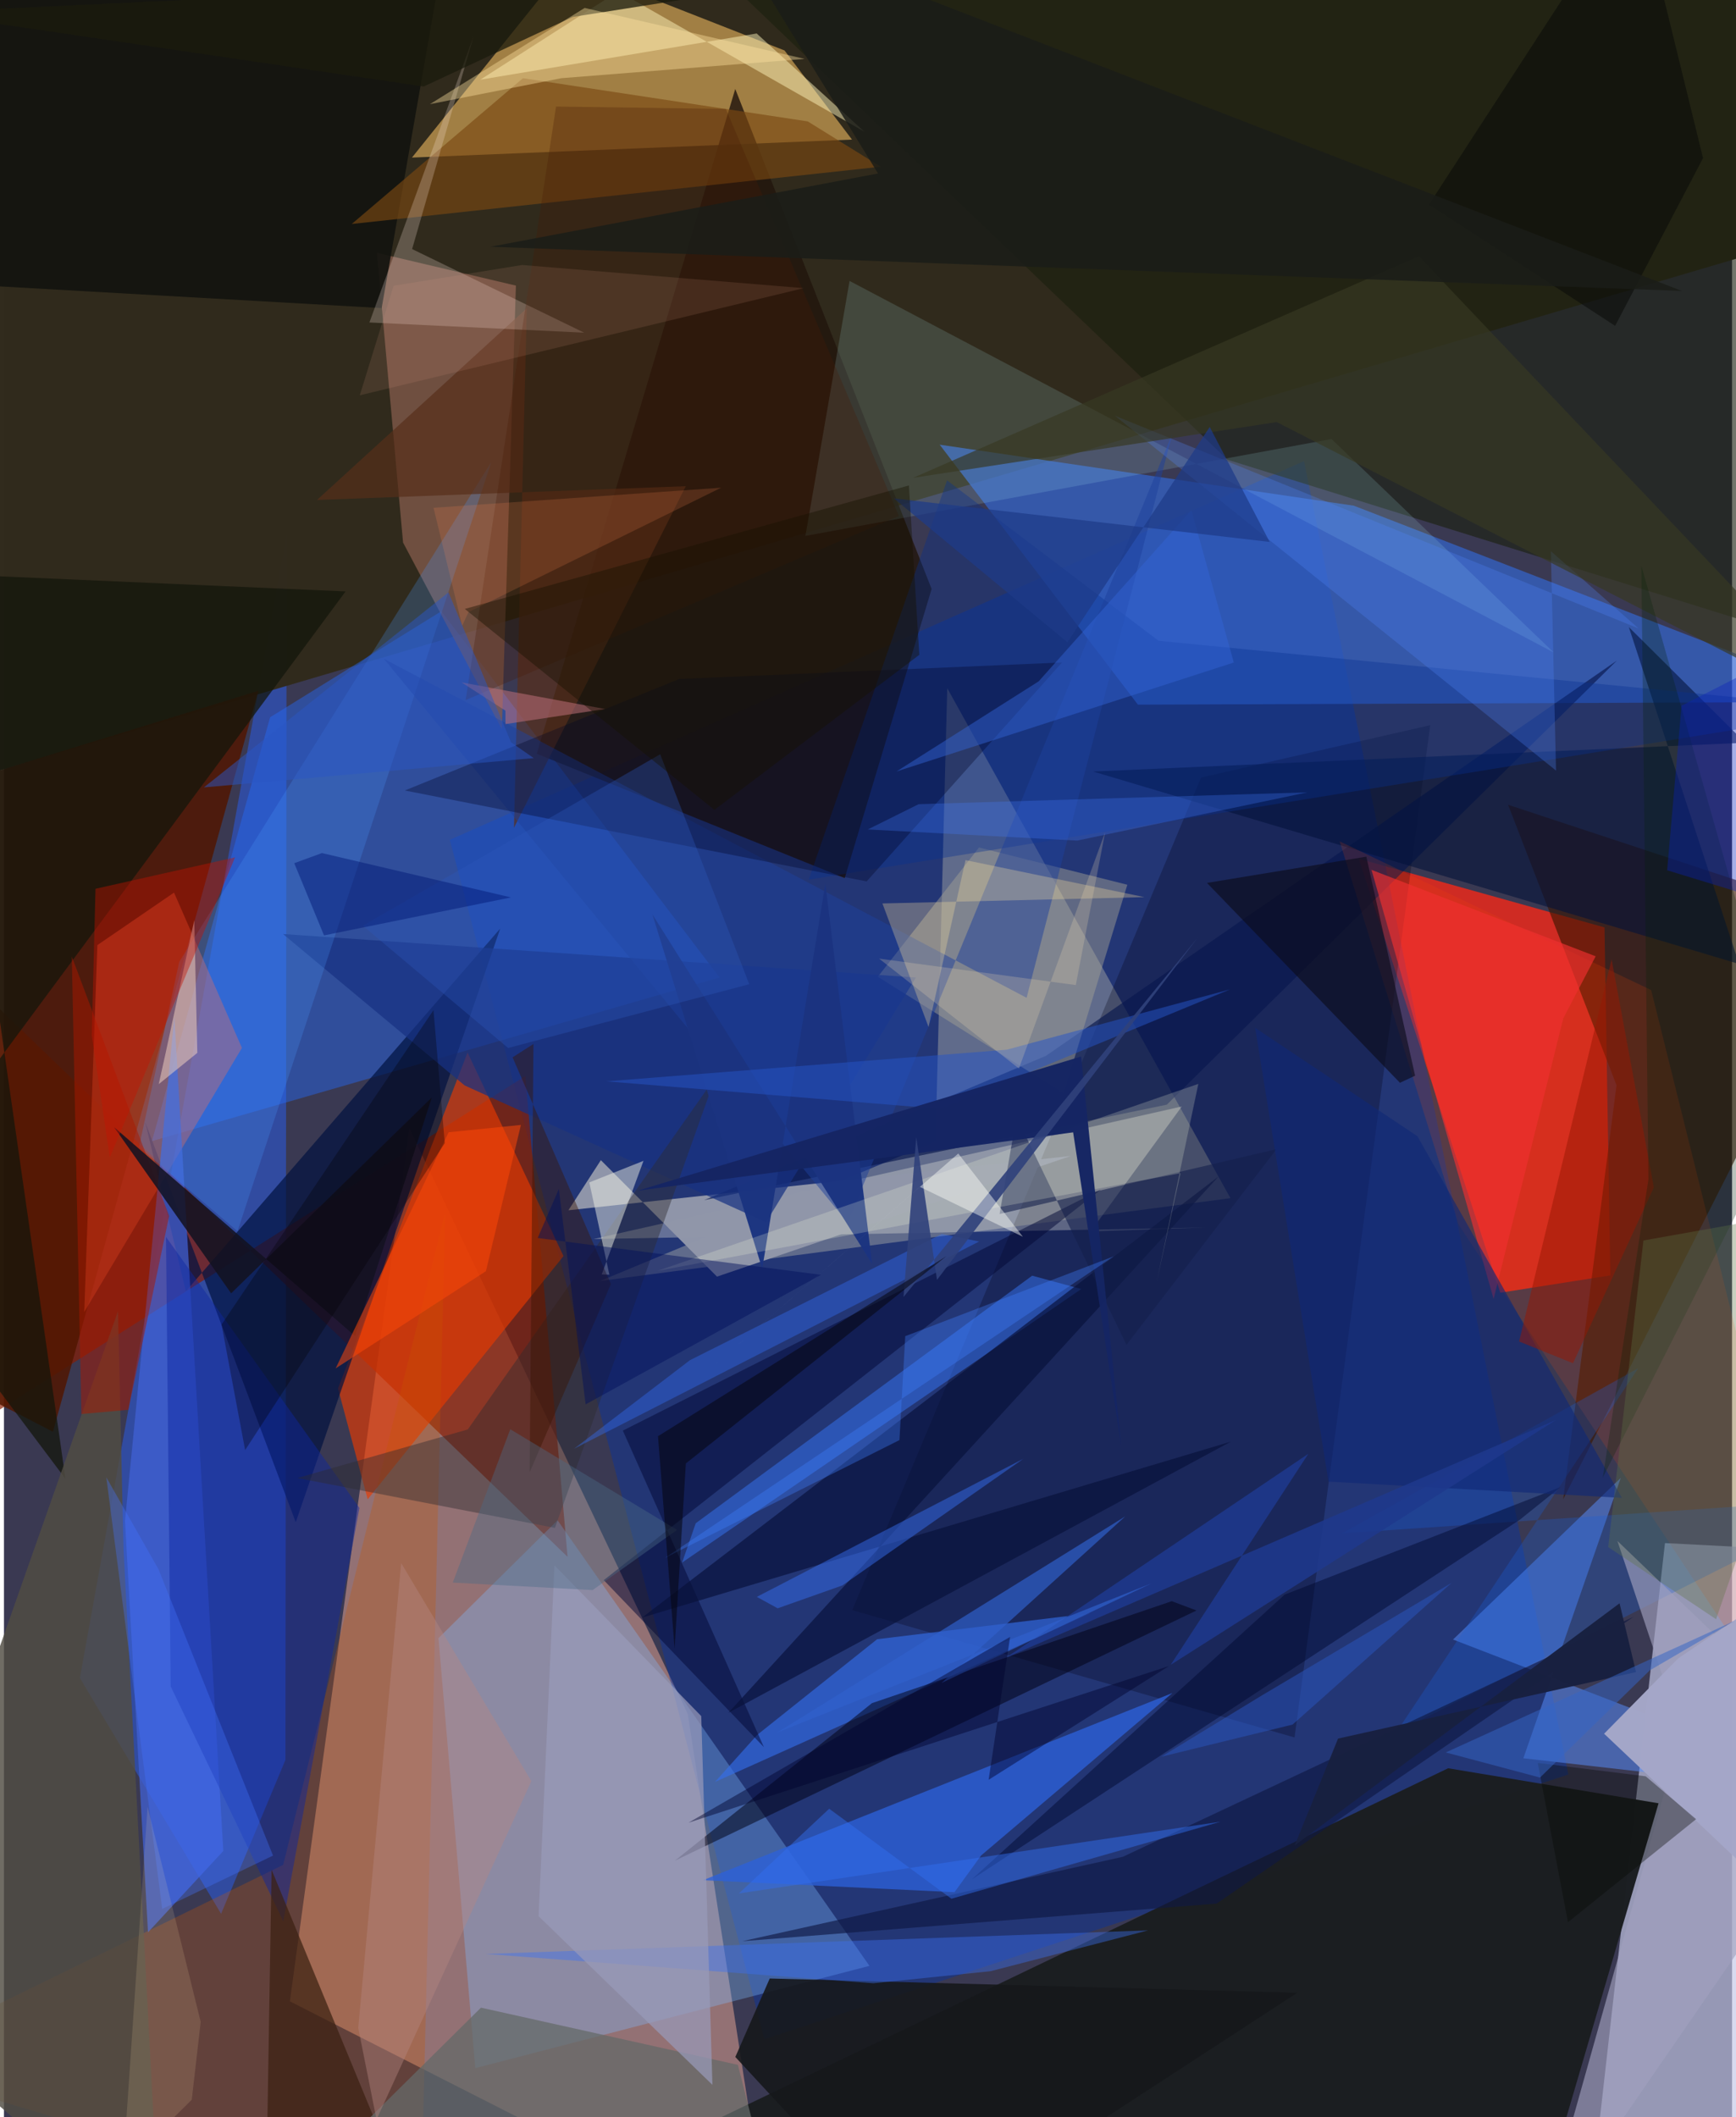 <svg xmlns="http://www.w3.org/2000/svg" width="228" height="278" viewBox="0 0 836 1024"><path fill="#3a3952" d="M0 0h836v1024H0z"/><path fill="#d99e8f" fill-opacity=".561" d="M330.811 829.007L196.123 545.698 138.31 967.98 370.525 1086z"/><path fill="#eb291b" fill-opacity=".843" d="M723.897 625.241l-68.462-209.887 118.867 33.198 2.821 168.31z"/><path fill="#c4c8e7" fill-opacity=".667" d="M898 1084.24l-30.25-334.577-64.201-3.331L765.112 1086z"/><path fill="#0033ab" fill-opacity=".4" d="M367.888 986.283l388.918-128.01-127.863-635.27-413.249 183.19z"/><path fill="#2b59dc" fill-opacity=".569" d="M36.741 811.603l68.308 114.044 31.127-74.447.569-593.16z"/><path fill="#312b1d" fill-opacity=".996" d="M895.85-62H-43.755l16.463 442.054L898 107.47z"/><path fill="#edb760" fill-opacity=".6" d="M377.624 24.412L272.156-16.921l-74.782 93.138 212.87-8.706z"/><path fill="#3467d2" fill-opacity=".682" d="M452.681 215.077L653.04 244.59 898 339.474l-349.416 1.35z"/><path fill="#881b00" fill-opacity=".675" d="M272.657 752.975L-4.723 485.398-62 719.818l314.216-199.375z"/><path fill="#a4a6a5" fill-opacity=".475" d="M288.41 619.573l162.242-67.462 5.69-219.245 136.995 246.643z"/><path fill="#1b1e21" fill-opacity=".984" d="M800.447 872.185l-101.783-16.942L217.877 1086h519.819z"/><path fill="#246bfa" fill-opacity=".431" d="M71.597 551.905l274.6-79.132L211.6 295.642l-82.834 51.272z"/><path fill="#21150d" fill-opacity=".816" d="M406.726 424.714l-148.977-60.132 96.027-321.564 95.002 241.846z"/><path fill="#511600" fill-opacity=".843" d="M-62 648.315l11.614-260.812 173.492-53.407-99.41 358.4z"/><path fill="#80bcff" fill-opacity=".337" d="M228.021 1000.29l190.689-49.47-150.895-215.525-57.61 57.02z"/><path fill="#e83a01" fill-opacity=".647" d="M175.953 725.169l-14.355-53.609 62.681-162.51 46.41 98.469z"/><path fill="#000014" fill-opacity=".271" d="M689.994 350.738l-110.876 25.335-168.74 402.689 213.966 61.598z"/><path fill="#1b1f0d" fill-opacity=".616" d="M872.367 309.767L898-62H294.83l297.032 284.327z"/><path fill="#001240" fill-opacity=".698" d="M87.986 624.544l152.1-175.444-98.933 287.125-72.804-193.443z"/><path fill="#835b4b" fill-opacity=".765" d="M247.666 138.14l-6.815 214.515-47.776-90.246-12.647-140.12z"/><path fill="#381500" fill-opacity=".624" d="M754.312 725.169l25.797-200.281-52.46-135.652 168.508 55.636z"/><path fill="#fffde9" fill-opacity=".298" d="M581.732 593.685l-296.553 5.603 284.623-64.118-44.093 60.443z"/><path fill="#ff623e" fill-opacity=".412" d="M38.84 634.554l6.353-177.441 37.08-25.396 32.856 75.124z"/><path fill="#578eff" fill-opacity=".506" d="M701.025 792.989L898 868.982 735.044 850.41l47.135-135.604z"/><path fill="#c65603" fill-opacity=".282" d="M135.08 901.978L-62 998.338l263.57 78.3 11.892-490.376z"/><path fill="#2d61d7" fill-opacity=".788" d="M459.845 915.187l-121.642-5.81 227.06-90.517-92.53 78.552z"/><path fill="#4161d6" fill-opacity=".725" d="M82.436 491.759L58.558 735.586l11.124 199.006 36.436-39.342z"/><path fill="#12130f" fill-opacity=".906" d="M182.73 149.009L-62 135.12V-4.238l271.018 2.972z"/><path fill="#9096a9" fill-opacity=".992" d="M273.076 585.364l242.983-26.255-171.107 58.352-56.188-56.328z"/><path fill="#346fea" fill-opacity=".627" d="M422.423 792.83L364.4 839.1l-20.42 22.756 181.727-81.587z"/><path fill="#09174e" fill-opacity=".659" d="M504.117 510.662l-165.381 69.81 223.84-46.193 217.697-214.77z"/><path fill="#b4faff" fill-opacity=".145" d="M642.243 212.336L749.7 315.558 409.08 135.874l-21.357 123.33z"/><path fill="#fff4be" fill-opacity=".482" d="M416.212 63.674L297.183-4.186l-66.716 42.724 133.686-22.346z"/><path fill="#14160c" fill-opacity=".741" d="M-33.01 277.397l62.777 437.877L-62 593.076l227.276-307.023z"/><path fill="#3572ef" fill-opacity=".518" d="M328.075 755.746l6.59-19.003 162.76-119.74 23.763 6.451z"/><path fill="#a1a093" fill-opacity=".471" d="M471.705 409.901l-48.949 62.514 89.914 56.382 30.78-100.882z"/><path fill="#021239" fill-opacity=".58" d="M526.885 373.155l312.51 93.085-53.322-162.935 56.324 55.937z"/><path fill="#020836" fill-opacity=".51" d="M290.17 764.259l77.464 80.761-68.24-153.09 231.29-116.624z"/><path fill="#7a4912" fill-opacity=".639" d="M251.086 37.823L388.85 58.72l35.32 21.915-255.917 27.697z"/><path fill="#000012" fill-opacity=".51" d="M564.95 774.434l-145.042 49.324-95.3 76.17 252.314-120.994z"/><path fill="#16181b" fill-opacity=".898" d="M370.461 956.925l-16.644 37.957 84.32 91.118 187.557-122.18z"/><path fill="#504d43" fill-opacity=".824" d="M55.17 634.128l2.68 115.278L75.575 1086-62 966.687z"/><path fill="#08113a" fill-opacity=".678" d="M587.58 569.04L350.44 828.423l243.094-131.148-284.834 85.1z"/><path fill="#ff4d00" fill-opacity=".153" d="M796.878 478.87L898 885.57 703.658 592.243 646.192 406.95z"/><path fill="#173183" fill-opacity=".714" d="M135.002 451.76l306.172 21.03-72.512 118.387-145.811-66.194z"/><path fill="#0f25a0" fill-opacity=".459" d="M171.976 729.329L78.388 598.258l2.275 217.41 54.471 113.596z"/><path fill="#073092" fill-opacity=".361" d="M456.23 232.324l102.298 77.605L898 343.135 389.305 425.47z"/><path fill="#2d2c2f" fill-opacity=".427" d="M266.534 738.994L141.912 714.86l82.467-23.488 119.718-170.253z"/><path fill="#4898fe" fill-opacity=".239" d="M65.318 554.827l47.656 40.669 122.804-372.049L84.803 465.192z"/><path fill="#562e1b" fill-opacity=".698" d="M329.862 235.147l-83.134 165.23 6.2-251.278-101.493 92.724z"/><path fill="#1b60da" fill-opacity=".286" d="M898 724.647L647.285 741.62l143.335-79.87L673.6 837.858z"/><path fill="#ffece2" fill-opacity=".235" d="M280.691 160.904l-103.888-4.94 50.38-138.408-29.728 102.91z"/><path fill="#3b2012" fill-opacity=".718" d="M129.472 904.322l-3.035 181.616-12.87.062 90.739-.34z"/><path fill="#1d419c" fill-opacity=".49" d="M408.206 591.364L183.774 318.615l310.954 163.992 70.523-272.855z"/><path fill="#0f1842" fill-opacity=".643" d="M357.155 938.901l229.467-18.19 201.76-138.727-247.096 116.077z"/><path fill="#13204c" fill-opacity=".584" d="M543.037 650.475l72.598-94.67-133.977 31.371 8.172-47.054z"/><path fill="#656a69" fill-opacity=".749" d="M230.761 971.037l124.292 27.652 20.309 79.676L114.66 1086z"/><path fill="#a0a1bd" fill-opacity=".643" d="M898 858.155l-155.507 225.57 68.95-245.998-30.912-92.444z"/><path fill="#3b71f3" fill-opacity=".412" d="M477.279 953.407l76.244-19.752-320.478 11.404 187.54 14.18z"/><path fill="#a91900" fill-opacity=".502" d="M32.825 462.673L79.92 588.138l-19.73 93.728-22.723 2.06z"/><path fill="#f3f5e8" fill-opacity=".475" d="M309.387 561.458l-26.21 10.446 9.71 44.626-3.72-.093z"/><path fill="#000525" fill-opacity=".337" d="M511.852 320.412l-94.51 105.896-223.407-43.978 132.762-53.932z"/><path fill="#4f87fc" fill-opacity=".278" d="M748.341 266.577l42.436 37.39L537.422 201.06 750.84 372.701z"/><path fill="#3771f6" fill-opacity=".459" d="M493.11 705.587l-128.9 66.763 10.079 5.532 31.327-11.078z"/><path fill="#fde3a0" fill-opacity=".298" d="M424.977 436.97l126.782-3.055-86.597-17.908-17.873 80.73z"/><path fill="#999ab9" fill-opacity=".714" d="M337.331 830.02l-71.023-72.964-7.668 169.748 84.101 81.579z"/><path fill="#131221" fill-opacity=".867" d="M109.906 625.533l-56.6-80.332L169.82 646.158l37.16-115.334z"/><path fill="#3372fd" fill-opacity=".38" d="M331.897 657.848l121.78-61.023 18.069 3.656L275.777 700.72z"/><path fill="#0c0c1b" fill-opacity=".639" d="M675.333 523.703l-93.345-96.67 77.098-12.7 23.58 105.943z"/><path fill="#010a31" fill-opacity=".486" d="M619.599 771.236L753 719.256l-19.667 15.787L468.33 908.912z"/><path fill="#1b3480" fill-opacity=".976" d="M397.36 427.399l22.652 183.918-106.33-169.087 53.148 171.413z"/><path fill="#ef2f30" fill-opacity=".659" d="M754.337 492.583l15.688-30.057-108.444-41.808 59.075 207.504z"/><path fill="#2655c5" fill-opacity=".514" d="M593.146 478.524l-139.993 57.828-161.676-13.345 193.515-15.283z"/><path fill="#373823" fill-opacity=".678" d="M684.53 123.982L898 348.89 615.723 204.135l-175.911 26.982z"/><path fill="#102876" fill-opacity=".616" d="M782.725 724.47l-98.932-174.93-78.507-52.43 35.5 219.497z"/><path fill="#a5a7c8" fill-opacity=".984" d="M809.904 802.15l-35.802 36.39L898 955.727l-23.768-197.258z"/><path fill="#edcdbf" fill-opacity=".537" d="M92.074 445.003l-13.891 64.43-3.311 14.932 18.674-15.123z"/><path fill="#1e398c" fill-opacity=".871" d="M750.812 686.78L564.436 805.217l66.581-102.06-146.122 98.504z"/><path fill="#3060cd" fill-opacity=".675" d="M453.572 813.993l88.89-80.58-168.28 104.492 180.978-72.102z"/><path fill="#3263d6" fill-opacity=".463" d="M431.784 373.135l163.183-52.702-20.527-73.724-73.863 82.822z"/><path fill="#fd4809" fill-opacity=".525" d="M215.116 547.628l-54.644 114.21 72.687-47.014 16.934-70.737z"/><path fill="#fdffe1" fill-opacity=".208" d="M577.803 524.24L316.11 614.695l253.085-47.248-11.558 52.716z"/><path fill="#152563" fill-opacity=".98" d="M540.565 699.777L517.236 547.68l-210.733 28.241 214.594-64.915z"/><path fill="#c41200" fill-opacity=".412" d="M111.797 414.672L51.206 559.86l-8.719-59.06 1.8-70.93z"/><path fill="#1b1b0d" fill-opacity=".761" d="M431.62-16.453L275.2 8.182l-72.14 33.654L-40.012 6.053z"/><path fill="#326ff0" fill-opacity=".471" d="M355.556 915.783l43.67-40.97 59.12 43.532 130.243-37.262z"/><path fill="#30417b" fill-opacity=".906" d="M577.392 453.627L435.187 627.3l6.157-77.272 10.032 69.002z"/><path fill="#070903" fill-opacity=".365" d="M742.004 852.663l52.216 6.466 24.393 20.743-61.996 49.842z"/><path fill="#961703" fill-opacity=".494" d="M759.064 659.355l39.103-85.067-20.441-110.28-44.751 184.828z"/><path fill="#381300" fill-opacity=".427" d="M256.158 504.94l-10.1 6.455 47.587 109.642-39.34 91.102z"/><path fill="#4274ff" fill-opacity=".349" d="M49.525 714.529L76.56 923.28l53.6-25.8-55.383-138.449z"/><path fill="#b68582" fill-opacity=".42" d="M255.136 861.474l-74.904 163.687-8.843-44.35 20.772-224.81z"/><path fill="#ffe5a0" fill-opacity=".4" d="M269.633 37.822l-63.558 12.556 74.85-46.544 106.432 24.66z"/><path fill="#2e58bb" fill-opacity=".345" d="M360.548 476.035L243.91 506.879l-70.319-59.144 143.881-82.931z"/><path fill="#000f5c" fill-opacity=".471" d="M268.432 575.079l12.963 104.172 113.847-62.663-137.037-17.815z"/><path fill="#461a06" fill-opacity=".286" d="M223.36 338.584l43.728-287.037 82.137 1.145L432.957 249.6z"/><path fill="#457afe" fill-opacity=".286" d="M630.515 383.241l-111.324 23.32-101.3-5.384 24.608-12.221z"/><path fill="#2a57c0" fill-opacity=".502" d="M608.825 819.85l91.515-54.287-76.925 68.546-63.531 15.56z"/><path fill="#042209" fill-opacity=".275" d="M865.467 532.948l-73.346-259.33 3.427 296.808-22.1 144.268z"/><path fill="#0a20be" fill-opacity=".361" d="M869.125 440.658l-64.518-19.733 6.956-79.588L898 297.33z"/><path fill="#5e7444" fill-opacity=".341" d="M828.267 783.154L898 581.291l-104.867 18.688-17.052 148.297z"/><path fill="#0a0b09" fill-opacity=".565" d="M689.366 98.96L789.642-55.427l32.326 131.885-42.529 81.152z"/><path fill="#4a6a86" fill-opacity=".408" d="M217.109 765.448l27.837-74.175 80.692 48.678-40.854 29.114z"/><path fill="#fcfff9" fill-opacity=".439" d="M461.676 557.921l31.26 40.266-49.854-24.143-101.143 87.868z"/><path fill="#182040" fill-opacity=".973" d="M624.411 892.61l157.171-117.156 7.98 33.273-144.164 32.162z"/><path fill="#fc8b53" fill-opacity=".184" d="M221.653 302.68l-13.836-57.074 139.117-9.71-122.225 60.19z"/><path fill="#3f80ff" fill-opacity=".353" d="M536.935 607.635L436.02 646.263l-2.805 50.256-113.363 56.957z"/><path fill="#1a1d18" fill-opacity=".847" d="M347.274-39.003L811.77 140.725l-576.412-21.38L422.84 83.907z"/><path fill="#bd6f77" fill-opacity=".545" d="M221.357 330.046l69.462 12.88-48.19 7.289-.031-6.504z"/><path fill="#011875" fill-opacity=".471" d="M245.286 434.05l-90.45 18.374-14.4-34.923 13.394-4.908z"/><path fill="#040206" fill-opacity=".322" d="M105.257 640.646L207.79 488.578l5.456 64.308-96.569 148.46z"/><path fill="#070610" fill-opacity=".561" d="M455.978 607.539L329.886 707.807l-5.446 89.535-8.033-102.706z"/><path fill="#1d3a88" fill-opacity=".722" d="M612.32 262.118l-181.826-21.073 83.971 69.591 68.85-104.128z"/><path fill="#2b56c3" fill-opacity=".502" d="M245.3 359.017l11 7.65L96.733 380.83l118.324-94.333z"/><path fill="#de998a" fill-opacity=".137" d="M172.143 191.19l16.369-52.967 62.18-10.053 136.223 11.197z"/><path fill="#171102" fill-opacity=".424" d="M437.793 234.8l-214.848 59.715L343.696 391.7l99.132-74.985z"/><path fill="#3564c6" fill-opacity=".518" d="M697.516 847.591l45.576 12.162 53.119-51.854 40.959-23.922z"/><path fill="#ffe2ac" fill-opacity=".137" d="M69.474 873.853l-11.852 174.599 33.236-32.891 4.322-37.645z"/><path fill="#f5e0b3" fill-opacity=".22" d="M491.015 516.81l-67.654-53.155 95.157 12.784 14.196-73.909z"/><path fill="#02042c" fill-opacity=".455" d="M331.17 881.572l232.447-75.775-87.264 55.027 10.389-69.114z"/></svg>